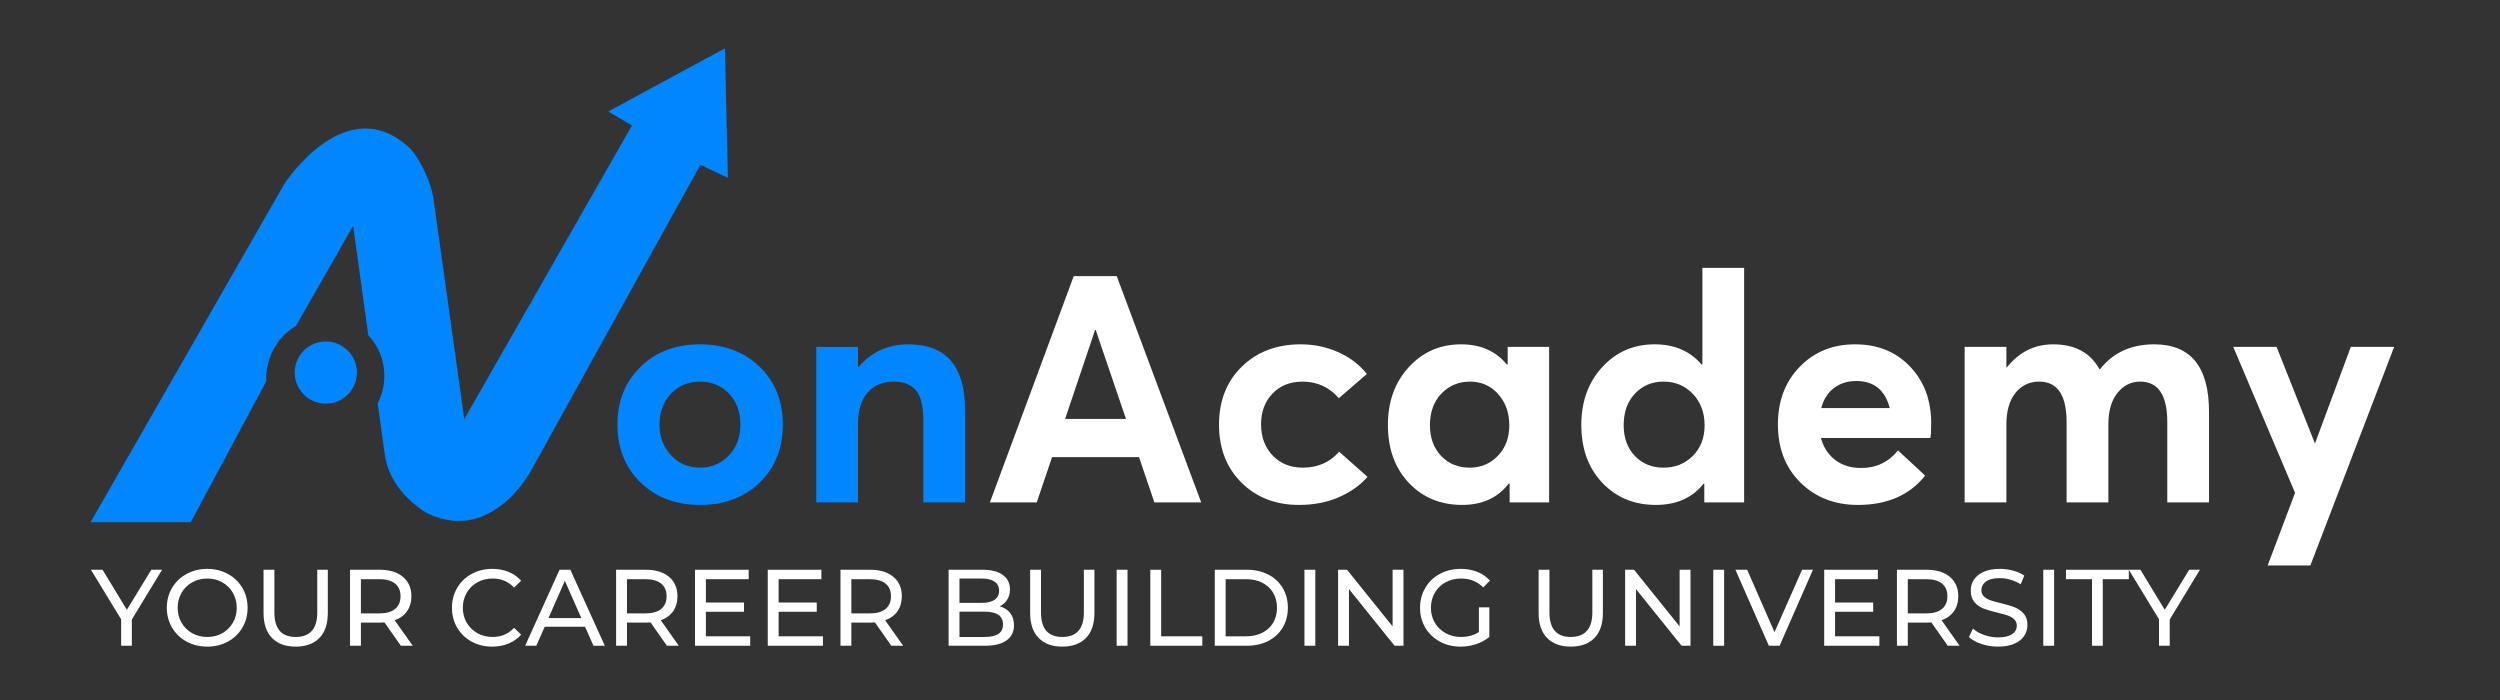 <svg xmlns="http://www.w3.org/2000/svg" xmlns:xlink="http://www.w3.org/1999/xlink" width="1500" zoomAndPan="magnify" viewBox="0 0 1125 315" height="420" preserveAspectRatio="xMidYMid meet" version="1.0"><rect x="0" y="0" width="1125" height="315" fill="#333333" stroke="none"/><defs><g/><clipPath id="83c5dbef3e"><path d="M 40.262 21.254 L 327.914 21.254 L 327.914 235 L 40.262 235 Z M 40.262 21.254 " clip-rule="nonzero"/></clipPath><clipPath id="1db30835ca"><path d="M 326.215 21.754 L 273.68 50.18 L 284.379 56.488 L 208.922 188.605 L 194.961 88.715 C 192.324 75.668 185.031 67.297 185.031 67.297 C 156.211 39.156 128.016 82.656 128.016 82.656 L 40.762 234.988 L 85.84 234.988 L 119.824 171.578 C 119.539 166.094 120.918 160.445 124.109 155.426 C 126.492 151.68 129.629 148.723 133.195 146.629 L 158.914 101.602 L 165.727 150.855 C 173.379 158.887 175.227 171.219 169.973 181.543 L 173.094 204.145 C 175.461 222.336 192.863 231.297 192.863 231.297 C 221.594 244.473 238.926 211.852 238.926 211.852 L 315.172 74.199 L 327.539 80.004 Z M 326.215 21.754 " clip-rule="nonzero"/></clipPath><clipPath id="3a862527b3"><path d="M 132.387 153 L 161 153 L 161 182 L 132.387 182 Z M 132.387 153 " clip-rule="nonzero"/></clipPath><clipPath id="1a40fcfc6c"><path d="M 160.602 167.652 C 160.602 175.395 154.328 181.648 146.602 181.648 C 138.879 181.648 132.605 175.375 132.605 167.652 C 132.605 159.926 138.879 153.652 146.602 153.652 C 154.328 153.652 160.602 159.926 160.602 167.652 " clip-rule="nonzero"/></clipPath></defs><g clip-path="url(#83c5dbef3e)"><g clip-path="url(#1db30835ca)"><path fill="#0086ff" d="M 31.801 12.793 L 336.375 12.793 L 336.375 253.441 L 31.801 253.441 Z M 31.801 12.793 " fill-opacity="1" fill-rule="nonzero"/></g></g><g clip-path="url(#3a862527b3)"><g clip-path="url(#1a40fcfc6c)"><path fill="#0086ff" d="M 31.801 12.793 L 336.375 12.793 L 336.375 253.441 L 31.801 253.441 Z M 31.801 12.793 " fill-opacity="1" fill-rule="nonzero"/></g></g><g fill="#0086ff" fill-opacity="1"><g transform="translate(272.108, 226.073)"><g><path d="M 42.875 1.141 C 31.883 1.141 22.945 -2.25 16.062 -9.031 C 9.176 -15.82 5.734 -24.473 5.734 -34.984 C 5.734 -45.504 9.176 -54.156 16.062 -60.938 C 22.945 -67.727 31.883 -71.125 42.875 -71.125 C 53.77 -71.125 62.707 -67.773 69.688 -61.078 C 76.664 -54.391 80.156 -45.691 80.156 -34.984 C 80.156 -24.273 76.664 -15.578 69.688 -8.891 C 62.707 -2.203 53.77 1.141 42.875 1.141 Z M 42.875 -15.625 C 48.031 -15.625 52.352 -17.441 55.844 -21.078 C 59.332 -24.711 61.078 -29.348 61.078 -34.984 C 61.078 -40.723 59.359 -45.383 55.922 -48.969 C 52.484 -52.551 48.133 -54.344 42.875 -54.344 C 37.52 -54.344 33.145 -52.5 29.75 -48.812 C 26.352 -45.133 24.656 -40.523 24.656 -34.984 C 24.656 -29.535 26.375 -24.945 29.812 -21.219 C 33.258 -17.488 37.613 -15.625 42.875 -15.625 Z M 42.875 -15.625 "/></g></g></g><g fill="#0086ff" fill-opacity="1"><g transform="translate(357.854, 226.073)"><g><path d="M 50.906 -71.125 C 67.914 -71.125 76.422 -61.273 76.422 -41.578 L 76.422 0 L 57.641 0 L 57.641 -36.844 C 57.641 -43.25 56.539 -47.766 54.344 -50.391 C 52.145 -53.023 48.754 -54.344 44.172 -54.344 C 39.285 -54.344 35.41 -52.691 32.547 -49.391 C 29.68 -46.098 28.25 -41.395 28.25 -35.281 L 28.25 0 L 9.469 0 L 9.469 -69.969 L 28.25 -69.969 L 28.25 -60.938 L 28.531 -60.938 C 34.27 -67.727 41.727 -71.125 50.906 -71.125 Z M 50.906 -71.125 "/></g></g></g><g fill="#ffffff" fill-opacity="1"><g transform="translate(442.739, 226.073)"><g><path d="M 76.719 0 L 69.828 -20.359 L 30.688 -20.359 L 23.797 0 L 2.719 0 L 40.438 -101.812 L 59.797 -101.812 L 97.797 0 Z M 36.562 -37.562 L 63.953 -37.562 L 50.328 -77.578 L 50.047 -77.578 Z M 36.562 -37.562 "/></g></g></g><g fill="#ffffff" fill-opacity="1"><g transform="translate(542.823, 226.073)"><g><path d="M 41.734 1.141 C 31.211 1.141 22.582 -2.203 15.844 -8.891 C 9.102 -15.578 5.734 -24.273 5.734 -34.984 C 5.734 -45.691 9.148 -54.391 15.984 -61.078 C 22.816 -67.773 31.688 -71.125 42.594 -71.125 C 48.414 -71.125 53.957 -69.973 59.219 -67.672 C 64.477 -65.379 68.828 -62.082 72.266 -57.781 L 59.656 -46.891 C 55.352 -51.859 49.898 -54.344 43.297 -54.344 C 37.754 -54.344 33.258 -52.551 29.812 -48.969 C 26.375 -45.383 24.656 -40.77 24.656 -35.125 C 24.656 -29.395 26.398 -24.711 29.891 -21.078 C 33.379 -17.441 37.898 -15.625 43.453 -15.625 C 50.141 -15.625 55.586 -18.016 59.797 -22.797 L 72.562 -11.469 C 69.312 -7.738 65.031 -4.703 59.719 -2.359 C 54.414 -0.023 48.422 1.141 41.734 1.141 Z M 41.734 1.141 "/></g></g></g><g fill="#ffffff" fill-opacity="1"><g transform="translate(618.962, 226.073)"><g><path d="M 59.5 -69.969 L 78.141 -69.969 L 78.141 0 L 60.375 0 L 60.375 -8.453 L 59.938 -8.453 C 55.062 -2.055 48.082 1.141 39 1.141 C 29.25 1.141 21.242 -2.176 14.984 -8.812 C 8.723 -15.457 5.594 -24.133 5.594 -34.844 C 5.594 -45.352 8.723 -54.023 14.984 -60.859 C 21.242 -67.703 29.109 -71.125 38.578 -71.125 C 47.273 -71.125 54.109 -68.113 59.078 -62.094 L 59.5 -62.094 Z M 42.438 -15.625 C 47.414 -15.625 51.625 -17.391 55.062 -20.922 C 58.5 -24.461 60.219 -29.051 60.219 -34.688 C 60.219 -40.332 58.547 -45.02 55.203 -48.75 C 51.859 -52.477 47.656 -54.344 42.594 -54.344 C 37.426 -54.344 33.117 -52.551 29.672 -48.969 C 26.234 -45.383 24.516 -40.629 24.516 -34.703 C 24.516 -29.055 26.188 -24.461 29.531 -20.922 C 32.883 -17.391 37.188 -15.625 42.438 -15.625 Z M 42.438 -15.625 "/></g></g></g><g fill="#ffffff" fill-opacity="1"><g transform="translate(705.998, 226.073)"><g><path d="M 60.078 -105.531 L 78.859 -105.531 L 78.859 0 L 60.938 0 L 60.938 -8.453 L 60.656 -8.453 C 55.582 -2.055 48.41 1.141 39.141 1.141 C 29.391 1.141 21.359 -2.176 15.047 -8.812 C 8.742 -15.457 5.594 -24.133 5.594 -34.844 C 5.594 -45.352 8.723 -54.023 14.984 -60.859 C 21.242 -67.703 29.109 -71.125 38.578 -71.125 C 47.461 -71.125 54.488 -68.113 59.656 -62.094 L 60.078 -62.094 Z M 29.672 -20.922 C 33.023 -17.391 37.328 -15.625 42.578 -15.625 C 47.836 -15.625 52.234 -17.391 55.766 -20.922 C 59.305 -24.461 61.078 -29.051 61.078 -34.688 C 61.078 -40.332 59.332 -45.02 55.844 -48.75 C 52.352 -52.477 47.938 -54.344 42.594 -54.344 C 37.426 -54.344 33.145 -52.551 29.75 -48.969 C 26.352 -45.383 24.656 -40.629 24.656 -34.703 C 24.656 -29.055 26.328 -24.461 29.672 -20.922 Z M 29.672 -20.922 "/></g></g></g><g fill="#ffffff" fill-opacity="1"><g transform="translate(794.324, 226.073)"><g><path d="M 74.703 -35.703 C 74.703 -31.973 74.562 -29.727 74.281 -28.969 L 25.094 -28.969 C 26.238 -24.758 28.391 -21.457 31.547 -19.062 C 34.703 -16.676 38.523 -15.484 43.016 -15.484 C 49.805 -15.391 55.398 -18.02 59.797 -23.375 L 71.984 -12.047 C 65.004 -3.254 54.922 1.141 41.734 1.141 C 31.305 1.141 22.695 -2.203 15.906 -8.891 C 9.125 -15.578 5.734 -24.32 5.734 -35.125 C 5.734 -45.645 9.004 -54.273 15.547 -61.016 C 22.098 -67.754 30.395 -71.125 40.438 -71.125 C 50.57 -71.125 58.816 -67.801 65.172 -61.156 C 71.523 -54.508 74.703 -46.023 74.703 -35.703 Z M 41.016 -54.625 C 37.086 -54.625 33.738 -53.57 30.969 -51.469 C 28.195 -49.375 26.285 -46.363 25.234 -42.438 L 56.062 -42.438 C 53.957 -50.562 48.941 -54.625 41.016 -54.625 Z M 41.016 -54.625 "/></g></g></g><g fill="#ffffff" fill-opacity="1"><g transform="translate(874.621, 226.073)"><g><path d="M 94.781 -71.125 C 111.219 -71.125 119.438 -60.988 119.438 -40.719 L 119.438 0 L 100.656 0 L 100.656 -36.141 C 100.656 -48.273 96.594 -54.344 88.469 -54.344 C 84.363 -54.344 80.945 -52.645 78.219 -49.25 C 75.5 -45.863 74.141 -41.109 74.141 -34.984 L 74.141 0 L 55.344 0 L 55.344 -36.141 C 55.344 -48.273 51.234 -54.344 43.016 -54.344 C 38.617 -54.344 35.055 -52.645 32.328 -49.25 C 29.609 -45.863 28.25 -41.109 28.25 -34.984 L 28.25 0 L 9.469 0 L 9.469 -69.969 L 28.25 -69.969 L 28.25 -60.656 L 28.391 -60.656 C 33.93 -67.633 40.91 -71.125 49.328 -71.125 C 59.078 -71.125 66.008 -67.395 70.125 -59.938 L 70.406 -59.938 C 76.238 -67.395 84.363 -71.125 94.781 -71.125 Z M 94.781 -71.125 "/></g></g></g><g fill="#ffffff" fill-opacity="1"><g transform="translate(1002.522, 226.073)"><g><path d="M 55.344 -69.969 L 74.844 -69.969 L 37.141 28.391 L 17.922 28.391 L 30.25 -4.297 L 2.438 -69.969 L 21.938 -69.969 L 39.141 -26.672 L 39.281 -26.672 Z M 55.344 -69.969 "/></g></g></g><g fill="#ffffff" fill-opacity="1"><g transform="translate(41.114, 290.589)"><g><path d="M 18.219 -11.828 L 18.219 0 L 13.391 0 L 13.391 -11.922 L -0.203 -34.203 L 5.031 -34.203 L 15.984 -16.172 L 26.969 -34.203 L 31.812 -34.203 Z M 18.219 -11.828 "/></g></g></g><g fill="#ffffff" fill-opacity="1"><g transform="translate(72.72, 290.589)"><g><path d="M 20.562 0.391 C 17.113 0.391 14.004 -0.363 11.234 -1.875 C 8.461 -3.395 6.285 -5.488 4.703 -8.156 C 3.129 -10.832 2.344 -13.812 2.344 -17.094 C 2.344 -20.383 3.129 -23.363 4.703 -26.031 C 6.285 -28.707 8.461 -30.801 11.234 -32.312 C 14.004 -33.832 17.113 -34.594 20.562 -34.594 C 23.988 -34.594 27.082 -33.832 29.844 -32.312 C 32.613 -30.801 34.781 -28.719 36.344 -26.062 C 37.914 -23.406 38.703 -20.414 38.703 -17.094 C 38.703 -13.77 37.914 -10.781 36.344 -8.125 C 34.781 -5.477 32.613 -3.395 29.844 -1.875 C 27.082 -0.363 23.988 0.391 20.562 0.391 Z M 20.562 -3.953 C 23.07 -3.953 25.328 -4.52 27.328 -5.656 C 29.336 -6.801 30.922 -8.375 32.078 -10.375 C 33.234 -12.383 33.812 -14.625 33.812 -17.094 C 33.812 -19.57 33.234 -21.812 32.078 -23.812 C 30.922 -25.82 29.336 -27.395 27.328 -28.531 C 25.328 -29.676 23.07 -30.25 20.562 -30.25 C 18.062 -30.25 15.789 -29.676 13.75 -28.531 C 11.719 -27.395 10.125 -25.82 8.969 -23.812 C 7.812 -21.812 7.234 -19.57 7.234 -17.094 C 7.234 -14.625 7.812 -12.383 8.969 -10.375 C 10.125 -8.375 11.719 -6.801 13.75 -5.656 C 15.789 -4.52 18.062 -3.953 20.562 -3.953 Z M 20.562 -3.953 "/></g></g></g><g fill="#ffffff" fill-opacity="1"><g transform="translate(113.753, 290.589)"><g><path d="M 19.297 0.391 C 14.734 0.391 11.18 -0.91 8.641 -3.516 C 6.109 -6.117 4.844 -9.863 4.844 -14.75 L 4.844 -34.203 L 9.719 -34.203 L 9.719 -14.953 C 9.719 -7.617 12.926 -3.953 19.344 -3.953 C 22.469 -3.953 24.859 -4.852 26.516 -6.656 C 28.18 -8.469 29.016 -11.234 29.016 -14.953 L 29.016 -34.203 L 33.766 -34.203 L 33.766 -14.75 C 33.766 -9.832 32.492 -6.078 29.953 -3.484 C 27.41 -0.898 23.859 0.391 19.297 0.391 Z M 19.297 0.391 "/></g></g></g><g fill="#ffffff" fill-opacity="1"><g transform="translate(152.392, 290.589)"><g><path d="M 28 0 L 20.625 -10.5 C 19.707 -10.438 18.988 -10.406 18.469 -10.406 L 10.016 -10.406 L 10.016 0 L 5.125 0 L 5.125 -34.203 L 18.469 -34.203 C 22.895 -34.203 26.379 -33.141 28.922 -31.016 C 31.461 -28.898 32.734 -25.988 32.734 -22.281 C 32.734 -19.645 32.082 -17.395 30.781 -15.531 C 29.477 -13.676 27.625 -12.328 25.219 -11.484 L 33.328 0 Z M 18.328 -14.562 C 21.422 -14.562 23.781 -15.227 25.406 -16.562 C 27.031 -17.895 27.844 -19.801 27.844 -22.281 C 27.844 -24.758 27.031 -26.656 25.406 -27.969 C 23.781 -29.289 21.422 -29.953 18.328 -29.953 L 10.016 -29.953 L 10.016 -14.562 Z M 18.328 -14.562 "/></g></g></g><g fill="#ffffff" fill-opacity="1"><g transform="translate(187.906, 290.589)"><g/></g></g><g fill="#ffffff" fill-opacity="1"><g transform="translate(201.046, 290.589)"><g><path d="M 20.422 0.391 C 17.004 0.391 13.914 -0.363 11.156 -1.875 C 8.406 -3.395 6.25 -5.477 4.688 -8.125 C 3.125 -10.781 2.344 -13.77 2.344 -17.094 C 2.344 -20.414 3.125 -23.406 4.688 -26.062 C 6.25 -28.719 8.414 -30.801 11.188 -32.312 C 13.957 -33.832 17.051 -34.594 20.469 -34.594 C 23.145 -34.594 25.586 -34.145 27.797 -33.25 C 30.016 -32.352 31.906 -31.023 33.469 -29.266 L 30.297 -26.188 C 27.723 -28.895 24.516 -30.25 20.672 -30.25 C 18.129 -30.25 15.832 -29.676 13.781 -28.531 C 11.727 -27.395 10.125 -25.82 8.969 -23.812 C 7.812 -21.812 7.234 -19.57 7.234 -17.094 C 7.234 -14.625 7.812 -12.383 8.969 -10.375 C 10.125 -8.375 11.727 -6.801 13.781 -5.656 C 15.832 -4.52 18.129 -3.953 20.672 -3.953 C 24.484 -3.953 27.691 -5.32 30.297 -8.062 L 33.469 -4.984 C 31.906 -3.223 30.004 -1.883 27.766 -0.969 C 25.535 -0.062 23.086 0.391 20.422 0.391 Z M 20.422 0.391 "/></g></g></g><g fill="#ffffff" fill-opacity="1"><g transform="translate(236.364, 290.589)"><g><path d="M 26.922 -8.547 L 8.75 -8.547 L 4.984 0 L -0.047 0 L 15.438 -34.203 L 20.281 -34.203 L 35.812 0 L 30.688 0 Z M 25.219 -12.453 L 17.828 -29.219 L 10.453 -12.453 Z M 25.219 -12.453 "/></g></g></g><g fill="#ffffff" fill-opacity="1"><g transform="translate(272.122, 290.589)"><g><path d="M 28 0 L 20.625 -10.5 C 19.707 -10.438 18.988 -10.406 18.469 -10.406 L 10.016 -10.406 L 10.016 0 L 5.125 0 L 5.125 -34.203 L 18.469 -34.203 C 22.895 -34.203 26.379 -33.141 28.922 -31.016 C 31.461 -28.898 32.734 -25.988 32.734 -22.281 C 32.734 -19.645 32.082 -17.395 30.781 -15.531 C 29.477 -13.676 27.625 -12.328 25.219 -11.484 L 33.328 0 Z M 18.328 -14.562 C 21.422 -14.562 23.781 -15.227 25.406 -16.562 C 27.031 -17.895 27.844 -19.801 27.844 -22.281 C 27.844 -24.758 27.031 -26.656 25.406 -27.969 C 23.781 -29.289 21.422 -29.953 18.328 -29.953 L 10.016 -29.953 L 10.016 -14.562 Z M 18.328 -14.562 "/></g></g></g><g fill="#ffffff" fill-opacity="1"><g transform="translate(307.635, 290.589)"><g><path d="M 29.953 -4.25 L 29.953 0 L 5.125 0 L 5.125 -34.203 L 29.266 -34.203 L 29.266 -29.953 L 10.016 -29.953 L 10.016 -19.453 L 27.172 -19.453 L 27.172 -15.297 L 10.016 -15.297 L 10.016 -4.25 Z M 29.953 -4.25 "/></g></g></g><g fill="#ffffff" fill-opacity="1"><g transform="translate(340.364, 290.589)"><g><path d="M 29.953 -4.25 L 29.953 0 L 5.125 0 L 5.125 -34.203 L 29.266 -34.203 L 29.266 -29.953 L 10.016 -29.953 L 10.016 -19.453 L 27.172 -19.453 L 27.172 -15.297 L 10.016 -15.297 L 10.016 -4.25 Z M 29.953 -4.25 "/></g></g></g><g fill="#ffffff" fill-opacity="1"><g transform="translate(373.093, 290.589)"><g><path d="M 28 0 L 20.625 -10.5 C 19.707 -10.438 18.988 -10.406 18.469 -10.406 L 10.016 -10.406 L 10.016 0 L 5.125 0 L 5.125 -34.203 L 18.469 -34.203 C 22.895 -34.203 26.379 -33.141 28.922 -31.016 C 31.461 -28.898 32.734 -25.988 32.734 -22.281 C 32.734 -19.645 32.082 -17.395 30.781 -15.531 C 29.477 -13.676 27.625 -12.328 25.219 -11.484 L 33.328 0 Z M 18.328 -14.562 C 21.422 -14.562 23.781 -15.227 25.406 -16.562 C 27.031 -17.895 27.844 -19.801 27.844 -22.281 C 27.844 -24.758 27.031 -26.656 25.406 -27.969 C 23.781 -29.289 21.422 -29.953 18.328 -29.953 L 10.016 -29.953 L 10.016 -14.562 Z M 18.328 -14.562 "/></g></g></g><g fill="#ffffff" fill-opacity="1"><g transform="translate(408.606, 290.589)"><g/></g></g><g fill="#ffffff" fill-opacity="1"><g transform="translate(421.747, 290.589)"><g><path d="M 28.141 -17.734 C 30.129 -17.18 31.691 -16.18 32.828 -14.734 C 33.973 -13.285 34.547 -11.453 34.547 -9.234 C 34.547 -6.266 33.426 -3.984 31.188 -2.391 C 28.957 -0.797 25.711 0 21.453 0 L 5.125 0 L 5.125 -34.203 L 20.469 -34.203 C 24.375 -34.203 27.395 -33.422 29.531 -31.859 C 31.664 -30.297 32.734 -28.129 32.734 -25.359 C 32.734 -23.566 32.316 -22.02 31.484 -20.719 C 30.66 -19.414 29.547 -18.422 28.141 -17.734 Z M 10.016 -30.25 L 10.016 -19.297 L 20.031 -19.297 C 22.539 -19.297 24.469 -19.758 25.812 -20.688 C 27.164 -21.613 27.844 -22.973 27.844 -24.766 C 27.844 -26.555 27.164 -27.914 25.812 -28.844 C 24.469 -29.781 22.539 -30.25 20.031 -30.25 Z M 21.25 -3.953 C 24.02 -3.953 26.102 -4.406 27.5 -5.312 C 28.906 -6.227 29.609 -7.664 29.609 -9.625 C 29.609 -13.438 26.82 -15.344 21.25 -15.344 L 10.016 -15.344 L 10.016 -3.953 Z M 21.25 -3.953 "/></g></g></g><g fill="#ffffff" fill-opacity="1"><g transform="translate(458.725, 290.589)"><g><path d="M 19.297 0.391 C 14.734 0.391 11.18 -0.91 8.641 -3.516 C 6.109 -6.117 4.844 -9.863 4.844 -14.75 L 4.844 -34.203 L 9.719 -34.203 L 9.719 -14.953 C 9.719 -7.617 12.926 -3.953 19.344 -3.953 C 22.469 -3.953 24.859 -4.852 26.516 -6.656 C 28.18 -8.469 29.016 -11.234 29.016 -14.953 L 29.016 -34.203 L 33.766 -34.203 L 33.766 -14.75 C 33.766 -9.832 32.492 -6.078 29.953 -3.484 C 27.41 -0.898 23.859 0.391 19.297 0.391 Z M 19.297 0.391 "/></g></g></g><g fill="#ffffff" fill-opacity="1"><g transform="translate(497.365, 290.589)"><g><path d="M 5.125 -34.203 L 10.016 -34.203 L 10.016 0 L 5.125 0 Z M 5.125 -34.203 "/></g></g></g><g fill="#ffffff" fill-opacity="1"><g transform="translate(512.508, 290.589)"><g><path d="M 5.125 -34.203 L 10.016 -34.203 L 10.016 -4.25 L 28.531 -4.25 L 28.531 0 L 5.125 0 Z M 5.125 -34.203 "/></g></g></g><g fill="#ffffff" fill-opacity="1"><g transform="translate(541.525, 290.589)"><g><path d="M 5.125 -34.203 L 19.547 -34.203 C 23.16 -34.203 26.367 -33.484 29.172 -32.047 C 31.973 -30.617 34.145 -28.609 35.688 -26.016 C 37.238 -23.43 38.016 -20.457 38.016 -17.094 C 38.016 -13.738 37.238 -10.766 35.688 -8.172 C 34.145 -5.586 31.973 -3.578 29.172 -2.141 C 26.367 -0.711 23.16 0 19.547 0 L 5.125 0 Z M 19.25 -4.25 C 22.02 -4.25 24.453 -4.785 26.547 -5.859 C 28.648 -6.93 30.27 -8.438 31.406 -10.375 C 32.551 -12.32 33.125 -14.562 33.125 -17.094 C 33.125 -19.633 32.551 -21.875 31.406 -23.812 C 30.27 -25.75 28.648 -27.254 26.547 -28.328 C 24.453 -29.41 22.02 -29.953 19.25 -29.953 L 10.016 -29.953 L 10.016 -4.25 Z M 19.25 -4.25 "/></g></g></g><g fill="#ffffff" fill-opacity="1"><g transform="translate(581.874, 290.589)"><g><path d="M 5.125 -34.203 L 10.016 -34.203 L 10.016 0 L 5.125 0 Z M 5.125 -34.203 "/></g></g></g><g fill="#ffffff" fill-opacity="1"><g transform="translate(597.017, 290.589)"><g><path d="M 34.547 -34.203 L 34.547 0 L 30.531 0 L 10.016 -25.5 L 10.016 0 L 5.125 0 L 5.125 -34.203 L 9.141 -34.203 L 29.656 -8.703 L 29.656 -34.203 Z M 34.547 -34.203 "/></g></g></g><g fill="#ffffff" fill-opacity="1"><g transform="translate(636.683, 290.589)"><g><path d="M 28.828 -17.297 L 33.516 -17.297 L 33.516 -3.953 C 31.828 -2.555 29.859 -1.484 27.609 -0.734 C 25.359 0.016 23.008 0.391 20.562 0.391 C 17.113 0.391 14.004 -0.363 11.234 -1.875 C 8.461 -3.395 6.285 -5.477 4.703 -8.125 C 3.129 -10.781 2.344 -13.77 2.344 -17.094 C 2.344 -20.414 3.129 -23.41 4.703 -26.078 C 6.285 -28.754 8.469 -30.844 11.25 -32.344 C 14.039 -33.844 17.18 -34.594 20.672 -34.594 C 23.398 -34.594 25.879 -34.145 28.109 -33.25 C 30.348 -32.352 32.25 -31.039 33.812 -29.312 L 30.781 -26.281 C 28.039 -28.926 24.734 -30.25 20.859 -30.25 C 18.254 -30.25 15.914 -29.688 13.844 -28.562 C 11.781 -27.438 10.16 -25.867 8.984 -23.859 C 7.816 -21.859 7.234 -19.602 7.234 -17.094 C 7.234 -14.625 7.816 -12.383 8.984 -10.375 C 10.16 -8.375 11.781 -6.801 13.844 -5.656 C 15.914 -4.52 18.238 -3.953 20.812 -3.953 C 23.875 -3.953 26.547 -4.688 28.828 -6.156 Z M 28.828 -17.297 "/></g></g></g><g fill="#ffffff" fill-opacity="1"><g transform="translate(674.394, 290.589)"><g/></g></g><g fill="#ffffff" fill-opacity="1"><g transform="translate(687.535, 290.589)"><g><path d="M 19.297 0.391 C 14.734 0.391 11.18 -0.91 8.641 -3.516 C 6.109 -6.117 4.844 -9.863 4.844 -14.75 L 4.844 -34.203 L 9.719 -34.203 L 9.719 -14.953 C 9.719 -7.617 12.926 -3.953 19.344 -3.953 C 22.469 -3.953 24.859 -4.852 26.516 -6.656 C 28.18 -8.469 29.016 -11.234 29.016 -14.953 L 29.016 -34.203 L 33.766 -34.203 L 33.766 -14.75 C 33.766 -9.832 32.492 -6.078 29.953 -3.484 C 27.41 -0.898 23.859 0.391 19.297 0.391 Z M 19.297 0.391 "/></g></g></g><g fill="#ffffff" fill-opacity="1"><g transform="translate(726.174, 290.589)"><g><path d="M 34.547 -34.203 L 34.547 0 L 30.531 0 L 10.016 -25.5 L 10.016 0 L 5.125 0 L 5.125 -34.203 L 9.141 -34.203 L 29.656 -8.703 L 29.656 -34.203 Z M 34.547 -34.203 "/></g></g></g><g fill="#ffffff" fill-opacity="1"><g transform="translate(765.84, 290.589)"><g><path d="M 5.125 -34.203 L 10.016 -34.203 L 10.016 0 L 5.125 0 Z M 5.125 -34.203 "/></g></g></g><g fill="#ffffff" fill-opacity="1"><g transform="translate(780.983, 290.589)"><g><path d="M 34.844 -34.203 L 19.844 0 L 15 0 L -0.047 -34.203 L 5.234 -34.203 L 17.547 -6.109 L 29.953 -34.203 Z M 34.844 -34.203 "/></g></g></g><g fill="#ffffff" fill-opacity="1"><g transform="translate(815.764, 290.589)"><g><path d="M 29.953 -4.25 L 29.953 0 L 5.125 0 L 5.125 -34.203 L 29.266 -34.203 L 29.266 -29.953 L 10.016 -29.953 L 10.016 -19.453 L 27.172 -19.453 L 27.172 -15.297 L 10.016 -15.297 L 10.016 -4.25 Z M 29.953 -4.25 "/></g></g></g><g fill="#ffffff" fill-opacity="1"><g transform="translate(848.493, 290.589)"><g><path d="M 28 0 L 20.625 -10.5 C 19.707 -10.438 18.988 -10.406 18.469 -10.406 L 10.016 -10.406 L 10.016 0 L 5.125 0 L 5.125 -34.203 L 18.469 -34.203 C 22.895 -34.203 26.379 -33.141 28.922 -31.016 C 31.461 -28.898 32.734 -25.988 32.734 -22.281 C 32.734 -19.645 32.082 -17.395 30.781 -15.531 C 29.477 -13.676 27.625 -12.328 25.219 -11.484 L 33.328 0 Z M 18.328 -14.562 C 21.422 -14.562 23.781 -15.227 25.406 -16.562 C 27.031 -17.895 27.844 -19.801 27.844 -22.281 C 27.844 -24.758 27.031 -26.656 25.406 -27.969 C 23.781 -29.289 21.422 -29.953 18.328 -29.953 L 10.016 -29.953 L 10.016 -14.562 Z M 18.328 -14.562 "/></g></g></g><g fill="#ffffff" fill-opacity="1"><g transform="translate(884.006, 290.589)"><g><path d="M 15.094 0.391 C 12.52 0.391 10.035 -0.004 7.641 -0.797 C 5.254 -1.598 3.375 -2.633 2 -3.906 L 3.812 -7.719 C 5.113 -6.539 6.781 -5.586 8.812 -4.859 C 10.852 -4.129 12.945 -3.766 15.094 -3.766 C 17.926 -3.766 20.039 -4.242 21.438 -5.203 C 22.844 -6.16 23.547 -7.438 23.547 -9.031 C 23.547 -10.207 23.16 -11.16 22.391 -11.891 C 21.629 -12.629 20.688 -13.191 19.562 -13.578 C 18.438 -13.973 16.848 -14.414 14.797 -14.906 C 12.223 -15.52 10.145 -16.133 8.562 -16.75 C 6.988 -17.375 5.641 -18.328 4.516 -19.609 C 3.391 -20.898 2.828 -22.641 2.828 -24.828 C 2.828 -26.648 3.305 -28.289 4.266 -29.75 C 5.234 -31.219 6.691 -32.391 8.641 -33.266 C 10.598 -34.148 13.023 -34.594 15.922 -34.594 C 17.941 -34.594 19.93 -34.332 21.891 -33.812 C 23.848 -33.289 25.523 -32.539 26.922 -31.562 L 25.312 -27.656 C 23.875 -28.562 22.336 -29.25 20.703 -29.719 C 19.078 -30.195 17.484 -30.438 15.922 -30.438 C 13.16 -30.438 11.086 -29.93 9.703 -28.922 C 8.316 -27.91 7.625 -26.609 7.625 -25.016 C 7.625 -23.836 8.016 -22.883 8.797 -22.156 C 9.578 -21.426 10.547 -20.859 11.703 -20.453 C 12.859 -20.047 14.43 -19.613 16.422 -19.156 C 18.992 -18.531 21.062 -17.91 22.625 -17.297 C 24.188 -16.68 25.531 -15.738 26.656 -14.469 C 27.781 -13.195 28.344 -11.484 28.344 -9.328 C 28.344 -7.535 27.852 -5.898 26.875 -4.422 C 25.895 -2.941 24.41 -1.77 22.422 -0.906 C 20.441 -0.039 18 0.391 15.094 0.391 Z M 15.094 0.391 "/></g></g></g><g fill="#ffffff" fill-opacity="1"><g transform="translate(914.341, 290.589)"><g><path d="M 5.125 -34.203 L 10.016 -34.203 L 10.016 0 L 5.125 0 Z M 5.125 -34.203 "/></g></g></g><g fill="#ffffff" fill-opacity="1"><g transform="translate(929.485, 290.589)"><g><path d="M 11.922 -29.953 L 0.203 -29.953 L 0.203 -34.203 L 28.484 -34.203 L 28.484 -29.953 L 16.766 -29.953 L 16.766 0 L 11.922 0 Z M 11.922 -29.953 "/></g></g></g><g fill="#ffffff" fill-opacity="1"><g transform="translate(958.159, 290.589)"><g><path d="M 18.219 -11.828 L 18.219 0 L 13.391 0 L 13.391 -11.922 L -0.203 -34.203 L 5.031 -34.203 L 15.984 -16.172 L 26.969 -34.203 L 31.812 -34.203 Z M 18.219 -11.828 "/></g></g></g></svg>